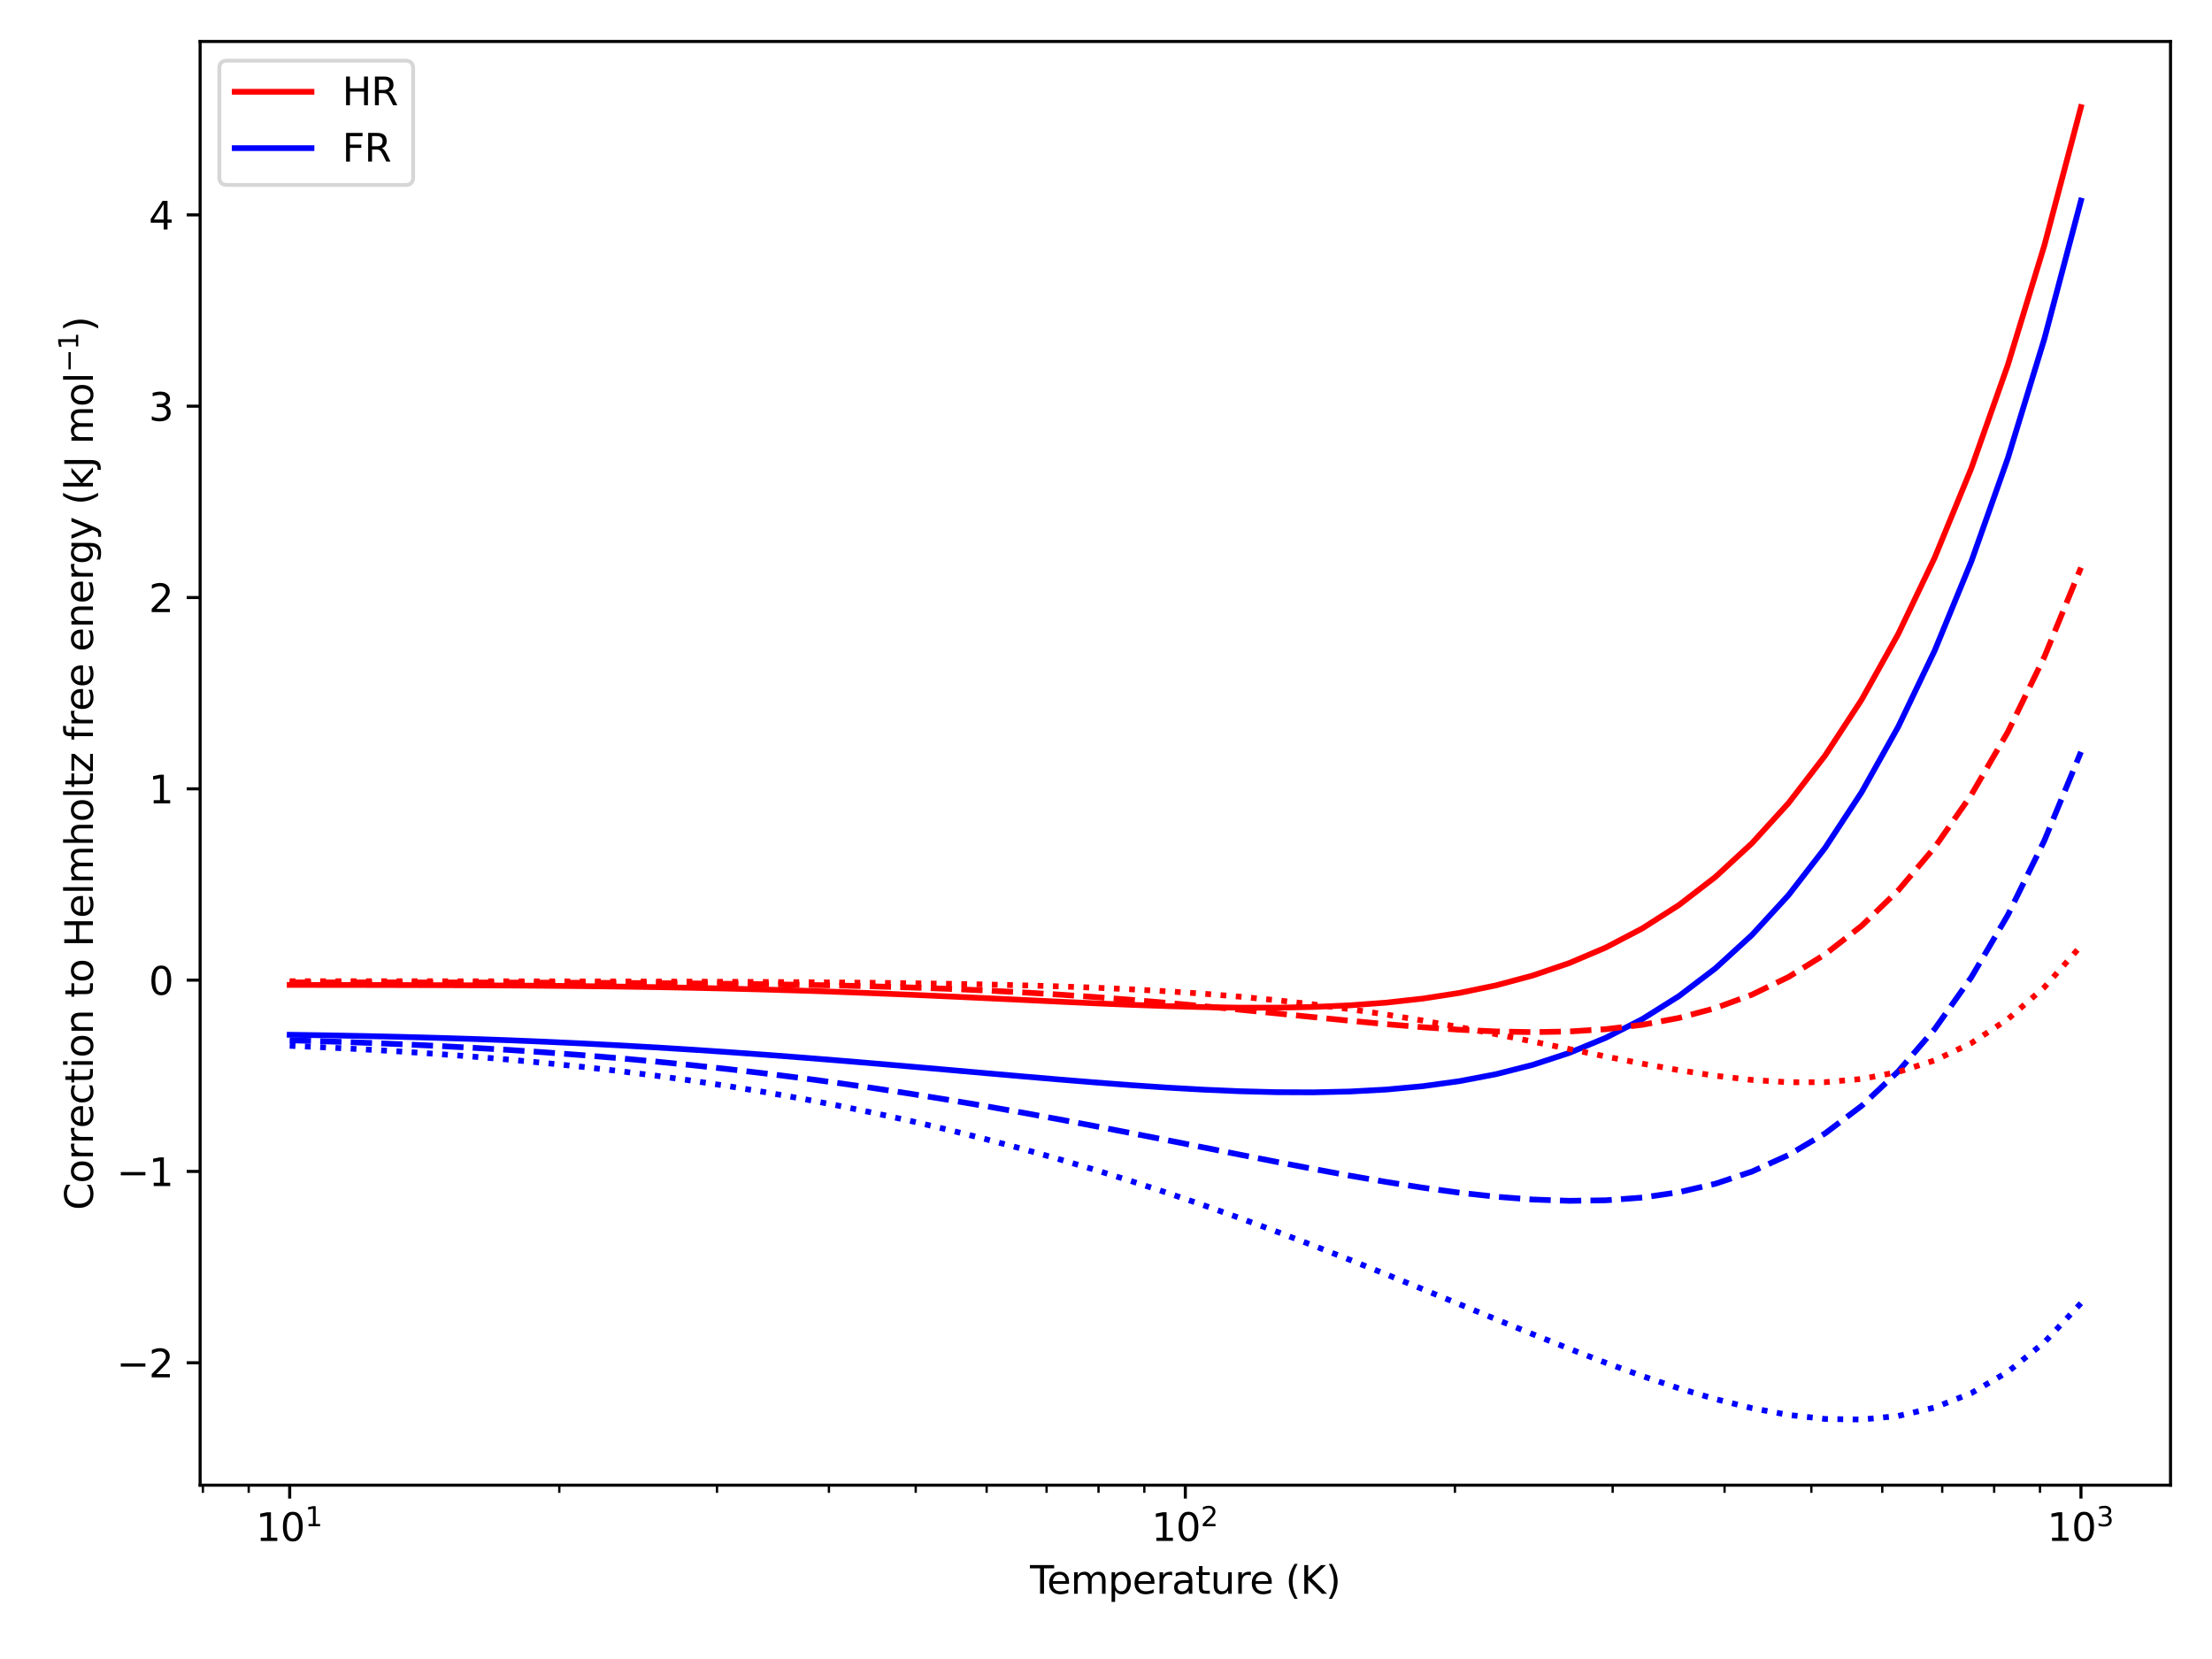 <?xml version="1.0" encoding="utf-8" standalone="no"?>
<!DOCTYPE svg PUBLIC "-//W3C//DTD SVG 1.1//EN"
  "http://www.w3.org/Graphics/SVG/1.1/DTD/svg11.dtd">
<svg xmlns:xlink="http://www.w3.org/1999/xlink" width="576pt" height="432pt" viewBox="0 0 576 432" xmlns="http://www.w3.org/2000/svg" version="1.1">
 <defs>
  <style type="text/css">*{stroke-linejoin: round; stroke-linecap: butt}</style>
 </defs>
 <g id="figure_1">
  <g id="patch_1">
   <path d="M 0 432 
L 576 432 
L 576 0 
L 0 0 
z
" style="fill: #ffffff"/>
  </g>
  <g id="axes_1">
   <g id="patch_2">
    <path d="M 52.112 386.728 
L 565.2 386.728 
L 565.2 10.8 
L 52.112 10.8 
z
" style="fill: #ffffff"/>
   </g>
   <g id="matplotlib.axis_1">
    <g id="xtick_1">
     <g id="line2d_1">
      <defs>
       <path id="mb625c2a317" d="M 0 0 
L 0 3.5 
" style="stroke: #000000; stroke-width: 0.8"/>
      </defs>
      <g>
       <use xlink:href="#mb625c2a317" x="75.434" y="386.728" style="stroke: #000000; stroke-width: 0.8"/>
      </g>
     </g>
     <g id="text_1">
      <!-- $\mathdefault{10^{1}}$ -->
      <g transform="translate(66.634 401.326) scale(0.1 -0.1)">
       <defs>
        <path id="DejaVuSans-31" d="M 794 531 
L 1825 531 
L 1825 4091 
L 703 3866 
L 703 4441 
L 1819 4666 
L 2450 4666 
L 2450 531 
L 3481 531 
L 3481 0 
L 794 0 
L 794 531 
z
" transform="scale(0.016)"/>
        <path id="DejaVuSans-30" d="M 2034 4250 
Q 1547 4250 1301 3770 
Q 1056 3291 1056 2328 
Q 1056 1369 1301 889 
Q 1547 409 2034 409 
Q 2525 409 2770 889 
Q 3016 1369 3016 2328 
Q 3016 3291 2770 3770 
Q 2525 4250 2034 4250 
z
M 2034 4750 
Q 2819 4750 3233 4129 
Q 3647 3509 3647 2328 
Q 3647 1150 3233 529 
Q 2819 -91 2034 -91 
Q 1250 -91 836 529 
Q 422 1150 422 2328 
Q 422 3509 836 4129 
Q 1250 4750 2034 4750 
z
" transform="scale(0.016)"/>
       </defs>
       <use xlink:href="#DejaVuSans-31" transform="translate(0 0.684)"/>
       <use xlink:href="#DejaVuSans-30" transform="translate(63.623 0.684)"/>
       <use xlink:href="#DejaVuSans-31" transform="translate(128.203 38.966) scale(0.7)"/>
      </g>
     </g>
    </g>
    <g id="xtick_2">
     <g id="line2d_2">
      <g>
       <use xlink:href="#mb625c2a317" x="308.656" y="386.728" style="stroke: #000000; stroke-width: 0.8"/>
      </g>
     </g>
     <g id="text_2">
      <!-- $\mathdefault{10^{2}}$ -->
      <g transform="translate(299.856 401.326) scale(0.1 -0.1)">
       <defs>
        <path id="DejaVuSans-32" d="M 1228 531 
L 3431 531 
L 3431 0 
L 469 0 
L 469 531 
Q 828 903 1448 1529 
Q 2069 2156 2228 2338 
Q 2531 2678 2651 2914 
Q 2772 3150 2772 3378 
Q 2772 3750 2511 3984 
Q 2250 4219 1831 4219 
Q 1534 4219 1204 4116 
Q 875 4013 500 3803 
L 500 4441 
Q 881 4594 1212 4672 
Q 1544 4750 1819 4750 
Q 2544 4750 2975 4387 
Q 3406 4025 3406 3419 
Q 3406 3131 3298 2873 
Q 3191 2616 2906 2266 
Q 2828 2175 2409 1742 
Q 1991 1309 1228 531 
z
" transform="scale(0.016)"/>
       </defs>
       <use xlink:href="#DejaVuSans-31" transform="translate(0 0.766)"/>
       <use xlink:href="#DejaVuSans-30" transform="translate(63.623 0.766)"/>
       <use xlink:href="#DejaVuSans-32" transform="translate(128.203 39.047) scale(0.7)"/>
      </g>
     </g>
    </g>
    <g id="xtick_3">
     <g id="line2d_3">
      <g>
       <use xlink:href="#mb625c2a317" x="541.878" y="386.728" style="stroke: #000000; stroke-width: 0.8"/>
      </g>
     </g>
     <g id="text_3">
      <!-- $\mathdefault{10^{3}}$ -->
      <g transform="translate(533.078 401.326) scale(0.1 -0.1)">
       <defs>
        <path id="DejaVuSans-33" d="M 2597 2516 
Q 3050 2419 3304 2112 
Q 3559 1806 3559 1356 
Q 3559 666 3084 287 
Q 2609 -91 1734 -91 
Q 1441 -91 1130 -33 
Q 819 25 488 141 
L 488 750 
Q 750 597 1062 519 
Q 1375 441 1716 441 
Q 2309 441 2620 675 
Q 2931 909 2931 1356 
Q 2931 1769 2642 2001 
Q 2353 2234 1838 2234 
L 1294 2234 
L 1294 2753 
L 1863 2753 
Q 2328 2753 2575 2939 
Q 2822 3125 2822 3475 
Q 2822 3834 2567 4026 
Q 2313 4219 1838 4219 
Q 1578 4219 1281 4162 
Q 984 4106 628 3988 
L 628 4550 
Q 988 4650 1302 4700 
Q 1616 4750 1894 4750 
Q 2613 4750 3031 4423 
Q 3450 4097 3450 3541 
Q 3450 3153 3228 2886 
Q 3006 2619 2597 2516 
z
" transform="scale(0.016)"/>
       </defs>
       <use xlink:href="#DejaVuSans-31" transform="translate(0 0.766)"/>
       <use xlink:href="#DejaVuSans-30" transform="translate(63.623 0.766)"/>
       <use xlink:href="#DejaVuSans-33" transform="translate(128.203 39.047) scale(0.7)"/>
      </g>
     </g>
    </g>
    <g id="xtick_4">
     <g id="line2d_4">
      <defs>
       <path id="ma279781ed6" d="M 0 0 
L 0 2 
" style="stroke: #000000; stroke-width: 0.6"/>
      </defs>
      <g>
       <use xlink:href="#ma279781ed6" x="52.833" y="386.728" style="stroke: #000000; stroke-width: 0.6"/>
      </g>
     </g>
    </g>
    <g id="xtick_5">
     <g id="line2d_5">
      <g>
       <use xlink:href="#ma279781ed6" x="64.763" y="386.728" style="stroke: #000000; stroke-width: 0.6"/>
      </g>
     </g>
    </g>
    <g id="xtick_6">
     <g id="line2d_6">
      <g>
       <use xlink:href="#ma279781ed6" x="145.641" y="386.728" style="stroke: #000000; stroke-width: 0.6"/>
      </g>
     </g>
    </g>
    <g id="xtick_7">
     <g id="line2d_7">
      <g>
       <use xlink:href="#ma279781ed6" x="186.709" y="386.728" style="stroke: #000000; stroke-width: 0.6"/>
      </g>
     </g>
    </g>
    <g id="xtick_8">
     <g id="line2d_8">
      <g>
       <use xlink:href="#ma279781ed6" x="215.848" y="386.728" style="stroke: #000000; stroke-width: 0.6"/>
      </g>
     </g>
    </g>
    <g id="xtick_9">
     <g id="line2d_9">
      <g>
       <use xlink:href="#ma279781ed6" x="238.449" y="386.728" style="stroke: #000000; stroke-width: 0.6"/>
      </g>
     </g>
    </g>
    <g id="xtick_10">
     <g id="line2d_10">
      <g>
       <use xlink:href="#ma279781ed6" x="256.916" y="386.728" style="stroke: #000000; stroke-width: 0.6"/>
      </g>
     </g>
    </g>
    <g id="xtick_11">
     <g id="line2d_11">
      <g>
       <use xlink:href="#ma279781ed6" x="272.529" y="386.728" style="stroke: #000000; stroke-width: 0.6"/>
      </g>
     </g>
    </g>
    <g id="xtick_12">
     <g id="line2d_12">
      <g>
       <use xlink:href="#ma279781ed6" x="286.054" y="386.728" style="stroke: #000000; stroke-width: 0.6"/>
      </g>
     </g>
    </g>
    <g id="xtick_13">
     <g id="line2d_13">
      <g>
       <use xlink:href="#ma279781ed6" x="297.984" y="386.728" style="stroke: #000000; stroke-width: 0.6"/>
      </g>
     </g>
    </g>
    <g id="xtick_14">
     <g id="line2d_14">
      <g>
       <use xlink:href="#ma279781ed6" x="378.863" y="386.728" style="stroke: #000000; stroke-width: 0.6"/>
      </g>
     </g>
    </g>
    <g id="xtick_15">
     <g id="line2d_15">
      <g>
       <use xlink:href="#ma279781ed6" x="419.931" y="386.728" style="stroke: #000000; stroke-width: 0.6"/>
      </g>
     </g>
    </g>
    <g id="xtick_16">
     <g id="line2d_16">
      <g>
       <use xlink:href="#ma279781ed6" x="449.07" y="386.728" style="stroke: #000000; stroke-width: 0.6"/>
      </g>
     </g>
    </g>
    <g id="xtick_17">
     <g id="line2d_17">
      <g>
       <use xlink:href="#ma279781ed6" x="471.671" y="386.728" style="stroke: #000000; stroke-width: 0.6"/>
      </g>
     </g>
    </g>
    <g id="xtick_18">
     <g id="line2d_18">
      <g>
       <use xlink:href="#ma279781ed6" x="490.138" y="386.728" style="stroke: #000000; stroke-width: 0.6"/>
      </g>
     </g>
    </g>
    <g id="xtick_19">
     <g id="line2d_19">
      <g>
       <use xlink:href="#ma279781ed6" x="505.751" y="386.728" style="stroke: #000000; stroke-width: 0.6"/>
      </g>
     </g>
    </g>
    <g id="xtick_20">
     <g id="line2d_20">
      <g>
       <use xlink:href="#ma279781ed6" x="519.276" y="386.728" style="stroke: #000000; stroke-width: 0.6"/>
      </g>
     </g>
    </g>
    <g id="xtick_21">
     <g id="line2d_21">
      <g>
       <use xlink:href="#ma279781ed6" x="531.206" y="386.728" style="stroke: #000000; stroke-width: 0.6"/>
      </g>
     </g>
    </g>
    <g id="text_4">
     <!-- Temperature (K) -->
     <g transform="translate(268.217 415.005) scale(0.1 -0.1)">
      <defs>
       <path id="DejaVuSans-54" d="M -19 4666 
L 3928 4666 
L 3928 4134 
L 2272 4134 
L 2272 0 
L 1638 0 
L 1638 4134 
L -19 4134 
L -19 4666 
z
" transform="scale(0.016)"/>
       <path id="DejaVuSans-65" d="M 3597 1894 
L 3597 1613 
L 953 1613 
Q 991 1019 1311 708 
Q 1631 397 2203 397 
Q 2534 397 2845 478 
Q 3156 559 3463 722 
L 3463 178 
Q 3153 47 2828 -22 
Q 2503 -91 2169 -91 
Q 1331 -91 842 396 
Q 353 884 353 1716 
Q 353 2575 817 3079 
Q 1281 3584 2069 3584 
Q 2775 3584 3186 3129 
Q 3597 2675 3597 1894 
z
M 3022 2063 
Q 3016 2534 2758 2815 
Q 2500 3097 2075 3097 
Q 1594 3097 1305 2825 
Q 1016 2553 972 2059 
L 3022 2063 
z
" transform="scale(0.016)"/>
       <path id="DejaVuSans-6d" d="M 3328 2828 
Q 3544 3216 3844 3400 
Q 4144 3584 4550 3584 
Q 5097 3584 5394 3201 
Q 5691 2819 5691 2113 
L 5691 0 
L 5113 0 
L 5113 2094 
Q 5113 2597 4934 2840 
Q 4756 3084 4391 3084 
Q 3944 3084 3684 2787 
Q 3425 2491 3425 1978 
L 3425 0 
L 2847 0 
L 2847 2094 
Q 2847 2600 2669 2842 
Q 2491 3084 2119 3084 
Q 1678 3084 1418 2786 
Q 1159 2488 1159 1978 
L 1159 0 
L 581 0 
L 581 3500 
L 1159 3500 
L 1159 2956 
Q 1356 3278 1631 3431 
Q 1906 3584 2284 3584 
Q 2666 3584 2933 3390 
Q 3200 3197 3328 2828 
z
" transform="scale(0.016)"/>
       <path id="DejaVuSans-70" d="M 1159 525 
L 1159 -1331 
L 581 -1331 
L 581 3500 
L 1159 3500 
L 1159 2969 
Q 1341 3281 1617 3432 
Q 1894 3584 2278 3584 
Q 2916 3584 3314 3078 
Q 3713 2572 3713 1747 
Q 3713 922 3314 415 
Q 2916 -91 2278 -91 
Q 1894 -91 1617 61 
Q 1341 213 1159 525 
z
M 3116 1747 
Q 3116 2381 2855 2742 
Q 2594 3103 2138 3103 
Q 1681 3103 1420 2742 
Q 1159 2381 1159 1747 
Q 1159 1113 1420 752 
Q 1681 391 2138 391 
Q 2594 391 2855 752 
Q 3116 1113 3116 1747 
z
" transform="scale(0.016)"/>
       <path id="DejaVuSans-72" d="M 2631 2963 
Q 2534 3019 2420 3045 
Q 2306 3072 2169 3072 
Q 1681 3072 1420 2755 
Q 1159 2438 1159 1844 
L 1159 0 
L 581 0 
L 581 3500 
L 1159 3500 
L 1159 2956 
Q 1341 3275 1631 3429 
Q 1922 3584 2338 3584 
Q 2397 3584 2469 3576 
Q 2541 3569 2628 3553 
L 2631 2963 
z
" transform="scale(0.016)"/>
       <path id="DejaVuSans-61" d="M 2194 1759 
Q 1497 1759 1228 1600 
Q 959 1441 959 1056 
Q 959 750 1161 570 
Q 1363 391 1709 391 
Q 2188 391 2477 730 
Q 2766 1069 2766 1631 
L 2766 1759 
L 2194 1759 
z
M 3341 1997 
L 3341 0 
L 2766 0 
L 2766 531 
Q 2569 213 2275 61 
Q 1981 -91 1556 -91 
Q 1019 -91 701 211 
Q 384 513 384 1019 
Q 384 1609 779 1909 
Q 1175 2209 1959 2209 
L 2766 2209 
L 2766 2266 
Q 2766 2663 2505 2880 
Q 2244 3097 1772 3097 
Q 1472 3097 1187 3025 
Q 903 2953 641 2809 
L 641 3341 
Q 956 3463 1253 3523 
Q 1550 3584 1831 3584 
Q 2591 3584 2966 3190 
Q 3341 2797 3341 1997 
z
" transform="scale(0.016)"/>
       <path id="DejaVuSans-74" d="M 1172 4494 
L 1172 3500 
L 2356 3500 
L 2356 3053 
L 1172 3053 
L 1172 1153 
Q 1172 725 1289 603 
Q 1406 481 1766 481 
L 2356 481 
L 2356 0 
L 1766 0 
Q 1100 0 847 248 
Q 594 497 594 1153 
L 594 3053 
L 172 3053 
L 172 3500 
L 594 3500 
L 594 4494 
L 1172 4494 
z
" transform="scale(0.016)"/>
       <path id="DejaVuSans-75" d="M 544 1381 
L 544 3500 
L 1119 3500 
L 1119 1403 
Q 1119 906 1312 657 
Q 1506 409 1894 409 
Q 2359 409 2629 706 
Q 2900 1003 2900 1516 
L 2900 3500 
L 3475 3500 
L 3475 0 
L 2900 0 
L 2900 538 
Q 2691 219 2414 64 
Q 2138 -91 1772 -91 
Q 1169 -91 856 284 
Q 544 659 544 1381 
z
M 1991 3584 
L 1991 3584 
z
" transform="scale(0.016)"/>
       <path id="DejaVuSans-20" transform="scale(0.016)"/>
       <path id="DejaVuSans-28" d="M 1984 4856 
Q 1566 4138 1362 3434 
Q 1159 2731 1159 2009 
Q 1159 1288 1364 580 
Q 1569 -128 1984 -844 
L 1484 -844 
Q 1016 -109 783 600 
Q 550 1309 550 2009 
Q 550 2706 781 3412 
Q 1013 4119 1484 4856 
L 1984 4856 
z
" transform="scale(0.016)"/>
       <path id="DejaVuSans-4b" d="M 628 4666 
L 1259 4666 
L 1259 2694 
L 3353 4666 
L 4166 4666 
L 1850 2491 
L 4331 0 
L 3500 0 
L 1259 2247 
L 1259 0 
L 628 0 
L 628 4666 
z
" transform="scale(0.016)"/>
       <path id="DejaVuSans-29" d="M 513 4856 
L 1013 4856 
Q 1481 4119 1714 3412 
Q 1947 2706 1947 2009 
Q 1947 1309 1714 600 
Q 1481 -109 1013 -844 
L 513 -844 
Q 928 -128 1133 580 
Q 1338 1288 1338 2009 
Q 1338 2731 1133 3434 
Q 928 4138 513 4856 
z
" transform="scale(0.016)"/>
      </defs>
      <use xlink:href="#DejaVuSans-54"/>
      <use xlink:href="#DejaVuSans-65" x="44.084"/>
      <use xlink:href="#DejaVuSans-6d" x="105.607"/>
      <use xlink:href="#DejaVuSans-70" x="203.02"/>
      <use xlink:href="#DejaVuSans-65" x="266.496"/>
      <use xlink:href="#DejaVuSans-72" x="328.02"/>
      <use xlink:href="#DejaVuSans-61" x="369.133"/>
      <use xlink:href="#DejaVuSans-74" x="430.412"/>
      <use xlink:href="#DejaVuSans-75" x="469.621"/>
      <use xlink:href="#DejaVuSans-72" x="533"/>
      <use xlink:href="#DejaVuSans-65" x="571.863"/>
      <use xlink:href="#DejaVuSans-20" x="633.387"/>
      <use xlink:href="#DejaVuSans-28" x="665.174"/>
      <use xlink:href="#DejaVuSans-4b" x="704.188"/>
      <use xlink:href="#DejaVuSans-29" x="769.764"/>
     </g>
    </g>
   </g>
   <g id="matplotlib.axis_2">
    <g id="ytick_1">
     <g id="line2d_22">
      <defs>
       <path id="m19db33b92f" d="M 0 0 
L -3.5 0 
" style="stroke: #000000; stroke-width: 0.8"/>
      </defs>
      <g>
       <use xlink:href="#m19db33b92f" x="52.112" y="354.855" style="stroke: #000000; stroke-width: 0.8"/>
      </g>
     </g>
     <g id="text_5">
      <!-- −2 -->
      <g transform="translate(30.37 358.654) scale(0.1 -0.1)">
       <defs>
        <path id="DejaVuSans-2212" d="M 678 2272 
L 4684 2272 
L 4684 1741 
L 678 1741 
L 678 2272 
z
" transform="scale(0.016)"/>
       </defs>
       <use xlink:href="#DejaVuSans-2212"/>
       <use xlink:href="#DejaVuSans-32" x="83.789"/>
      </g>
     </g>
    </g>
    <g id="ytick_2">
     <g id="line2d_23">
      <g>
       <use xlink:href="#m19db33b92f" x="52.112" y="305.039" style="stroke: #000000; stroke-width: 0.8"/>
      </g>
     </g>
     <g id="text_6">
      <!-- −1 -->
      <g transform="translate(30.37 308.838) scale(0.1 -0.1)">
       <use xlink:href="#DejaVuSans-2212"/>
       <use xlink:href="#DejaVuSans-31" x="83.789"/>
      </g>
     </g>
    </g>
    <g id="ytick_3">
     <g id="line2d_24">
      <g>
       <use xlink:href="#m19db33b92f" x="52.112" y="255.223" style="stroke: #000000; stroke-width: 0.8"/>
      </g>
     </g>
     <g id="text_7">
      <!-- 0 -->
      <g transform="translate(38.749 259.022) scale(0.1 -0.1)">
       <use xlink:href="#DejaVuSans-30"/>
      </g>
     </g>
    </g>
    <g id="ytick_4">
     <g id="line2d_25">
      <g>
       <use xlink:href="#m19db33b92f" x="52.112" y="205.407" style="stroke: #000000; stroke-width: 0.8"/>
      </g>
     </g>
     <g id="text_8">
      <!-- 1 -->
      <g transform="translate(38.749 209.206) scale(0.1 -0.1)">
       <use xlink:href="#DejaVuSans-31"/>
      </g>
     </g>
    </g>
    <g id="ytick_5">
     <g id="line2d_26">
      <g>
       <use xlink:href="#m19db33b92f" x="52.112" y="155.591" style="stroke: #000000; stroke-width: 0.8"/>
      </g>
     </g>
     <g id="text_9">
      <!-- 2 -->
      <g transform="translate(38.749 159.39) scale(0.1 -0.1)">
       <use xlink:href="#DejaVuSans-32"/>
      </g>
     </g>
    </g>
    <g id="ytick_6">
     <g id="line2d_27">
      <g>
       <use xlink:href="#m19db33b92f" x="52.112" y="105.775" style="stroke: #000000; stroke-width: 0.8"/>
      </g>
     </g>
     <g id="text_10">
      <!-- 3 -->
      <g transform="translate(38.749 109.574) scale(0.1 -0.1)">
       <use xlink:href="#DejaVuSans-33"/>
      </g>
     </g>
    </g>
    <g id="ytick_7">
     <g id="line2d_28">
      <g>
       <use xlink:href="#m19db33b92f" x="52.112" y="55.959" style="stroke: #000000; stroke-width: 0.8"/>
      </g>
     </g>
     <g id="text_11">
      <!-- 4 -->
      <g transform="translate(38.749 59.759) scale(0.1 -0.1)">
       <defs>
        <path id="DejaVuSans-34" d="M 2419 4116 
L 825 1625 
L 2419 1625 
L 2419 4116 
z
M 2253 4666 
L 3047 4666 
L 3047 1625 
L 3713 1625 
L 3713 1100 
L 3047 1100 
L 3047 0 
L 2419 0 
L 2419 1100 
L 313 1100 
L 313 1709 
L 2253 4666 
z
" transform="scale(0.016)"/>
       </defs>
       <use xlink:href="#DejaVuSans-34"/>
      </g>
     </g>
    </g>
    <g id="text_12">
     <!-- Correction to Helmholtz free energy (kJ mol$^{-1}$) -->
     <g transform="translate(24.27 315.114) rotate(-90) scale(0.1 -0.1)">
      <defs>
       <path id="DejaVuSans-43" d="M 4122 4306 
L 4122 3641 
Q 3803 3938 3442 4084 
Q 3081 4231 2675 4231 
Q 1875 4231 1450 3742 
Q 1025 3253 1025 2328 
Q 1025 1406 1450 917 
Q 1875 428 2675 428 
Q 3081 428 3442 575 
Q 3803 722 4122 1019 
L 4122 359 
Q 3791 134 3420 21 
Q 3050 -91 2638 -91 
Q 1578 -91 968 557 
Q 359 1206 359 2328 
Q 359 3453 968 4101 
Q 1578 4750 2638 4750 
Q 3056 4750 3426 4639 
Q 3797 4528 4122 4306 
z
" transform="scale(0.016)"/>
       <path id="DejaVuSans-6f" d="M 1959 3097 
Q 1497 3097 1228 2736 
Q 959 2375 959 1747 
Q 959 1119 1226 758 
Q 1494 397 1959 397 
Q 2419 397 2687 759 
Q 2956 1122 2956 1747 
Q 2956 2369 2687 2733 
Q 2419 3097 1959 3097 
z
M 1959 3584 
Q 2709 3584 3137 3096 
Q 3566 2609 3566 1747 
Q 3566 888 3137 398 
Q 2709 -91 1959 -91 
Q 1206 -91 779 398 
Q 353 888 353 1747 
Q 353 2609 779 3096 
Q 1206 3584 1959 3584 
z
" transform="scale(0.016)"/>
       <path id="DejaVuSans-63" d="M 3122 3366 
L 3122 2828 
Q 2878 2963 2633 3030 
Q 2388 3097 2138 3097 
Q 1578 3097 1268 2742 
Q 959 2388 959 1747 
Q 959 1106 1268 751 
Q 1578 397 2138 397 
Q 2388 397 2633 464 
Q 2878 531 3122 666 
L 3122 134 
Q 2881 22 2623 -34 
Q 2366 -91 2075 -91 
Q 1284 -91 818 406 
Q 353 903 353 1747 
Q 353 2603 823 3093 
Q 1294 3584 2113 3584 
Q 2378 3584 2631 3529 
Q 2884 3475 3122 3366 
z
" transform="scale(0.016)"/>
       <path id="DejaVuSans-69" d="M 603 3500 
L 1178 3500 
L 1178 0 
L 603 0 
L 603 3500 
z
M 603 4863 
L 1178 4863 
L 1178 4134 
L 603 4134 
L 603 4863 
z
" transform="scale(0.016)"/>
       <path id="DejaVuSans-6e" d="M 3513 2113 
L 3513 0 
L 2938 0 
L 2938 2094 
Q 2938 2591 2744 2837 
Q 2550 3084 2163 3084 
Q 1697 3084 1428 2787 
Q 1159 2491 1159 1978 
L 1159 0 
L 581 0 
L 581 3500 
L 1159 3500 
L 1159 2956 
Q 1366 3272 1645 3428 
Q 1925 3584 2291 3584 
Q 2894 3584 3203 3211 
Q 3513 2838 3513 2113 
z
" transform="scale(0.016)"/>
       <path id="DejaVuSans-48" d="M 628 4666 
L 1259 4666 
L 1259 2753 
L 3553 2753 
L 3553 4666 
L 4184 4666 
L 4184 0 
L 3553 0 
L 3553 2222 
L 1259 2222 
L 1259 0 
L 628 0 
L 628 4666 
z
" transform="scale(0.016)"/>
       <path id="DejaVuSans-6c" d="M 603 4863 
L 1178 4863 
L 1178 0 
L 603 0 
L 603 4863 
z
" transform="scale(0.016)"/>
       <path id="DejaVuSans-68" d="M 3513 2113 
L 3513 0 
L 2938 0 
L 2938 2094 
Q 2938 2591 2744 2837 
Q 2550 3084 2163 3084 
Q 1697 3084 1428 2787 
Q 1159 2491 1159 1978 
L 1159 0 
L 581 0 
L 581 4863 
L 1159 4863 
L 1159 2956 
Q 1366 3272 1645 3428 
Q 1925 3584 2291 3584 
Q 2894 3584 3203 3211 
Q 3513 2838 3513 2113 
z
" transform="scale(0.016)"/>
       <path id="DejaVuSans-7a" d="M 353 3500 
L 3084 3500 
L 3084 2975 
L 922 459 
L 3084 459 
L 3084 0 
L 275 0 
L 275 525 
L 2438 3041 
L 353 3041 
L 353 3500 
z
" transform="scale(0.016)"/>
       <path id="DejaVuSans-66" d="M 2375 4863 
L 2375 4384 
L 1825 4384 
Q 1516 4384 1395 4259 
Q 1275 4134 1275 3809 
L 1275 3500 
L 2222 3500 
L 2222 3053 
L 1275 3053 
L 1275 0 
L 697 0 
L 697 3053 
L 147 3053 
L 147 3500 
L 697 3500 
L 697 3744 
Q 697 4328 969 4595 
Q 1241 4863 1831 4863 
L 2375 4863 
z
" transform="scale(0.016)"/>
       <path id="DejaVuSans-67" d="M 2906 1791 
Q 2906 2416 2648 2759 
Q 2391 3103 1925 3103 
Q 1463 3103 1205 2759 
Q 947 2416 947 1791 
Q 947 1169 1205 825 
Q 1463 481 1925 481 
Q 2391 481 2648 825 
Q 2906 1169 2906 1791 
z
M 3481 434 
Q 3481 -459 3084 -895 
Q 2688 -1331 1869 -1331 
Q 1566 -1331 1297 -1286 
Q 1028 -1241 775 -1147 
L 775 -588 
Q 1028 -725 1275 -790 
Q 1522 -856 1778 -856 
Q 2344 -856 2625 -561 
Q 2906 -266 2906 331 
L 2906 616 
Q 2728 306 2450 153 
Q 2172 0 1784 0 
Q 1141 0 747 490 
Q 353 981 353 1791 
Q 353 2603 747 3093 
Q 1141 3584 1784 3584 
Q 2172 3584 2450 3431 
Q 2728 3278 2906 2969 
L 2906 3500 
L 3481 3500 
L 3481 434 
z
" transform="scale(0.016)"/>
       <path id="DejaVuSans-79" d="M 2059 -325 
Q 1816 -950 1584 -1140 
Q 1353 -1331 966 -1331 
L 506 -1331 
L 506 -850 
L 844 -850 
Q 1081 -850 1212 -737 
Q 1344 -625 1503 -206 
L 1606 56 
L 191 3500 
L 800 3500 
L 1894 763 
L 2988 3500 
L 3597 3500 
L 2059 -325 
z
" transform="scale(0.016)"/>
       <path id="DejaVuSans-6b" d="M 581 4863 
L 1159 4863 
L 1159 1991 
L 2875 3500 
L 3609 3500 
L 1753 1863 
L 3688 0 
L 2938 0 
L 1159 1709 
L 1159 0 
L 581 0 
L 581 4863 
z
" transform="scale(0.016)"/>
       <path id="DejaVuSans-4a" d="M 628 4666 
L 1259 4666 
L 1259 325 
Q 1259 -519 939 -900 
Q 619 -1281 -91 -1281 
L -331 -1281 
L -331 -750 
L -134 -750 
Q 284 -750 456 -515 
Q 628 -281 628 325 
L 628 4666 
z
" transform="scale(0.016)"/>
      </defs>
      <use xlink:href="#DejaVuSans-43" transform="translate(0 0.684)"/>
      <use xlink:href="#DejaVuSans-6f" transform="translate(69.824 0.684)"/>
      <use xlink:href="#DejaVuSans-72" transform="translate(131.006 0.684)"/>
      <use xlink:href="#DejaVuSans-72" transform="translate(172.119 0.684)"/>
      <use xlink:href="#DejaVuSans-65" transform="translate(213.232 0.684)"/>
      <use xlink:href="#DejaVuSans-63" transform="translate(274.756 0.684)"/>
      <use xlink:href="#DejaVuSans-74" transform="translate(329.736 0.684)"/>
      <use xlink:href="#DejaVuSans-69" transform="translate(368.945 0.684)"/>
      <use xlink:href="#DejaVuSans-6f" transform="translate(396.729 0.684)"/>
      <use xlink:href="#DejaVuSans-6e" transform="translate(457.91 0.684)"/>
      <use xlink:href="#DejaVuSans-20" transform="translate(521.289 0.684)"/>
      <use xlink:href="#DejaVuSans-74" transform="translate(553.076 0.684)"/>
      <use xlink:href="#DejaVuSans-6f" transform="translate(592.285 0.684)"/>
      <use xlink:href="#DejaVuSans-20" transform="translate(653.467 0.684)"/>
      <use xlink:href="#DejaVuSans-48" transform="translate(685.254 0.684)"/>
      <use xlink:href="#DejaVuSans-65" transform="translate(760.449 0.684)"/>
      <use xlink:href="#DejaVuSans-6c" transform="translate(821.973 0.684)"/>
      <use xlink:href="#DejaVuSans-6d" transform="translate(849.756 0.684)"/>
      <use xlink:href="#DejaVuSans-68" transform="translate(947.168 0.684)"/>
      <use xlink:href="#DejaVuSans-6f" transform="translate(1010.547 0.684)"/>
      <use xlink:href="#DejaVuSans-6c" transform="translate(1071.729 0.684)"/>
      <use xlink:href="#DejaVuSans-74" transform="translate(1099.512 0.684)"/>
      <use xlink:href="#DejaVuSans-7a" transform="translate(1138.721 0.684)"/>
      <use xlink:href="#DejaVuSans-20" transform="translate(1191.211 0.684)"/>
      <use xlink:href="#DejaVuSans-66" transform="translate(1222.998 0.684)"/>
      <use xlink:href="#DejaVuSans-72" transform="translate(1258.203 0.684)"/>
      <use xlink:href="#DejaVuSans-65" transform="translate(1299.316 0.684)"/>
      <use xlink:href="#DejaVuSans-65" transform="translate(1360.84 0.684)"/>
      <use xlink:href="#DejaVuSans-20" transform="translate(1422.363 0.684)"/>
      <use xlink:href="#DejaVuSans-65" transform="translate(1454.15 0.684)"/>
      <use xlink:href="#DejaVuSans-6e" transform="translate(1515.674 0.684)"/>
      <use xlink:href="#DejaVuSans-65" transform="translate(1579.053 0.684)"/>
      <use xlink:href="#DejaVuSans-72" transform="translate(1640.576 0.684)"/>
      <use xlink:href="#DejaVuSans-67" transform="translate(1681.689 0.684)"/>
      <use xlink:href="#DejaVuSans-79" transform="translate(1745.166 0.684)"/>
      <use xlink:href="#DejaVuSans-20" transform="translate(1804.346 0.684)"/>
      <use xlink:href="#DejaVuSans-28" transform="translate(1836.133 0.684)"/>
      <use xlink:href="#DejaVuSans-6b" transform="translate(1875.146 0.684)"/>
      <use xlink:href="#DejaVuSans-4a" transform="translate(1933.057 0.684)"/>
      <use xlink:href="#DejaVuSans-20" transform="translate(1962.549 0.684)"/>
      <use xlink:href="#DejaVuSans-6d" transform="translate(1994.336 0.684)"/>
      <use xlink:href="#DejaVuSans-6f" transform="translate(2091.748 0.684)"/>
      <use xlink:href="#DejaVuSans-6c" transform="translate(2152.93 0.684)"/>
      <use xlink:href="#DejaVuSans-2212" transform="translate(2181.67 38.966) scale(0.7)"/>
      <use xlink:href="#DejaVuSans-31" transform="translate(2240.322 38.966) scale(0.7)"/>
      <use xlink:href="#DejaVuSans-29" transform="translate(2287.593 0.684)"/>
     </g>
    </g>
   </g>
   <g id="line2d_29">
    <path d="M 75.434 256.471 
L 84.953 256.478 
L 94.473 256.49 
L 103.992 256.509 
L 113.511 256.535 
L 123.03 256.573 
L 132.55 256.625 
L 142.069 256.695 
L 151.588 256.785 
L 161.108 256.9 
L 170.627 257.043 
L 180.146 257.218 
L 189.665 257.428 
L 199.185 257.675 
L 208.704 257.959 
L 218.223 258.283 
L 227.742 258.643 
L 237.262 259.036 
L 246.781 259.458 
L 256.3 259.901 
L 265.819 260.355 
L 275.339 260.808 
L 284.858 261.244 
L 294.377 261.644 
L 303.896 261.988 
L 313.416 262.249 
L 322.935 262.397 
L 332.454 262.397 
L 341.973 262.209 
L 351.493 261.788 
L 361.012 261.08 
L 370.531 260.024 
L 380.05 258.552 
L 389.57 256.584 
L 399.089 254.03 
L 408.608 250.788 
L 418.127 246.741 
L 427.647 241.757 
L 437.166 235.686 
L 446.685 228.357 
L 456.204 219.577 
L 465.724 209.127 
L 475.243 196.761 
L 484.762 182.199 
L 494.282 165.125 
L 503.801 145.182 
L 513.32 121.97 
L 522.839 95.034 
L 532.359 63.865 
L 541.878 27.888 
" clip-path="url(#p2a814924e0)" style="fill: none; stroke: #ff0000; stroke-width: 1.5; stroke-linecap: square"/>
   </g>
   <g id="line2d_30">
    <path d="M 75.434 269.451 
L 84.953 269.596 
L 94.473 269.774 
L 103.992 269.987 
L 113.511 270.241 
L 123.03 270.537 
L 132.55 270.88 
L 142.069 271.27 
L 151.588 271.709 
L 161.108 272.199 
L 170.627 272.739 
L 180.146 273.329 
L 189.665 273.966 
L 199.185 274.648 
L 208.704 275.372 
L 218.223 276.134 
L 227.742 276.926 
L 237.262 277.743 
L 246.781 278.576 
L 256.3 279.415 
L 265.819 280.248 
L 275.339 281.061 
L 284.858 281.838 
L 294.377 282.56 
L 303.896 283.206 
L 313.416 283.748 
L 322.935 284.159 
L 332.454 284.403 
L 341.973 284.442 
L 351.493 284.23 
L 361.012 283.715 
L 370.531 282.837 
L 380.05 281.529 
L 389.57 279.711 
L 399.089 277.296 
L 408.608 274.181 
L 418.127 270.25 
L 427.647 265.373 
L 437.166 259.399 
L 446.685 252.159 
L 456.204 243.46 
L 465.724 233.085 
L 475.243 220.787 
L 484.762 206.287 
L 494.282 189.269 
L 503.801 169.378 
L 513.32 146.213 
L 522.839 119.32 
L 532.359 88.191 
L 541.878 52.249 
" clip-path="url(#p2a814924e0)" style="fill: none; stroke: #0000ff; stroke-width: 1.5; stroke-linecap: square"/>
   </g>
   <g id="line2d_31">
    <path d="M 75.434 255.81 
L 84.953 255.813 
L 94.473 255.816 
L 103.992 255.822 
L 113.511 255.83 
L 123.03 255.843 
L 132.55 255.86 
L 142.069 255.884 
L 151.588 255.916 
L 161.108 255.958 
L 170.627 256.013 
L 180.146 256.084 
L 189.665 256.176 
L 199.185 256.292 
L 208.704 256.44 
L 218.223 256.625 
L 227.742 256.856 
L 237.262 257.14 
L 246.781 257.485 
L 256.3 257.899 
L 265.819 258.388 
L 275.339 258.957 
L 284.858 259.606 
L 294.377 260.336 
L 303.896 261.14 
L 313.416 262.01 
L 322.935 262.932 
L 332.454 263.888 
L 341.973 264.854 
L 351.493 265.801 
L 361.012 266.693 
L 370.531 267.49 
L 380.05 268.14 
L 389.57 268.588 
L 399.089 268.766 
L 408.608 268.599 
L 418.127 267.998 
L 427.647 266.862 
L 437.166 265.076 
L 446.685 262.509 
L 456.204 259.009 
L 465.724 254.405 
L 475.243 248.503 
L 484.762 241.079 
L 494.282 231.882 
L 503.801 220.625 
L 513.32 206.982 
L 522.839 190.587 
L 532.359 171.02 
L 541.878 147.811 
" clip-path="url(#p2a814924e0)" style="fill: none; stroke-dasharray: 5.55,2.4; stroke-dashoffset: 0; stroke: #ff0000; stroke-width: 1.5"/>
   </g>
   <g id="line2d_32">
    <path d="M 75.434 270.887 
L 84.953 271.173 
L 94.473 271.506 
L 103.992 271.89 
L 113.511 272.332 
L 123.03 272.834 
L 132.55 273.403 
L 142.069 274.041 
L 151.588 274.754 
L 161.108 275.544 
L 170.627 276.413 
L 180.146 277.365 
L 189.665 278.4 
L 199.185 279.519 
L 208.704 280.723 
L 218.223 282.012 
L 227.742 283.384 
L 237.262 284.837 
L 246.781 286.369 
L 256.3 287.975 
L 265.819 289.652 
L 275.339 291.392 
L 284.858 293.187 
L 294.377 295.028 
L 303.896 296.901 
L 313.416 298.794 
L 322.935 300.687 
L 332.454 302.56 
L 341.973 304.388 
L 351.493 306.141 
L 361.012 307.785 
L 370.531 309.28 
L 380.05 310.577 
L 389.57 311.622 
L 399.089 312.351 
L 408.608 312.69 
L 418.127 312.554 
L 427.647 311.846 
L 437.166 310.451 
L 446.685 308.242 
L 456.204 305.07 
L 465.724 300.766 
L 475.243 295.137 
L 484.762 287.963 
L 494.282 278.994 
L 503.801 267.945 
L 513.32 254.493 
L 522.839 238.271 
L 532.359 218.862 
L 541.878 195.797 
" clip-path="url(#p2a814924e0)" style="fill: none; stroke-dasharray: 5.55,2.4; stroke-dashoffset: 0; stroke: #0000ff; stroke-width: 1.5"/>
   </g>
   <g id="line2d_33">
    <path d="M 75.434 255.51 
L 84.953 255.511 
L 94.473 255.512 
L 103.992 255.515 
L 113.511 255.518 
L 123.03 255.524 
L 132.55 255.531 
L 142.069 255.541 
L 151.588 255.555 
L 161.108 255.573 
L 170.627 255.595 
L 180.146 255.625 
L 189.665 255.661 
L 199.185 255.707 
L 208.704 255.765 
L 218.223 255.837 
L 227.742 255.926 
L 237.262 256.037 
L 246.781 256.175 
L 256.3 256.348 
L 265.819 256.566 
L 275.339 256.838 
L 284.858 257.178 
L 294.377 257.602 
L 303.896 258.126 
L 313.416 258.766 
L 322.935 259.54 
L 332.454 260.46 
L 341.973 261.539 
L 351.493 262.783 
L 361.012 264.192 
L 370.531 265.758 
L 380.05 267.467 
L 389.57 269.295 
L 399.089 271.208 
L 408.608 273.163 
L 418.127 275.105 
L 427.647 276.967 
L 437.166 278.671 
L 446.685 280.123 
L 456.204 281.214 
L 465.724 281.819 
L 475.243 281.791 
L 484.762 280.963 
L 494.282 279.145 
L 503.801 276.115 
L 513.32 271.623 
L 522.839 265.384 
L 532.359 257.069 
L 541.878 246.308 
" clip-path="url(#p2a814924e0)" style="fill: none; stroke-dasharray: 1.5,2.475; stroke-dashoffset: 0; stroke: #ff0000; stroke-width: 1.5"/>
   </g>
   <g id="line2d_34">
    <path d="M 75.434 272.322 
L 84.953 272.75 
L 94.473 273.238 
L 103.992 273.793 
L 113.511 274.422 
L 123.03 275.131 
L 132.55 275.925 
L 142.069 276.813 
L 151.588 277.799 
L 161.108 278.888 
L 170.627 280.087 
L 180.146 281.401 
L 189.665 282.834 
L 199.185 284.39 
L 208.704 286.074 
L 218.223 287.89 
L 227.742 289.841 
L 237.262 291.931 
L 246.781 294.161 
L 256.3 296.536 
L 265.819 299.056 
L 275.339 301.723 
L 284.858 304.536 
L 294.377 307.495 
L 303.896 310.597 
L 313.416 313.839 
L 322.935 317.215 
L 332.454 320.717 
L 341.973 324.334 
L 351.493 328.053 
L 361.012 331.856 
L 370.531 335.722 
L 380.05 339.625 
L 389.57 343.533 
L 399.089 347.406 
L 408.608 351.2 
L 418.127 354.859 
L 427.647 358.319 
L 437.166 361.504 
L 446.685 364.325 
L 456.204 366.68 
L 465.724 368.447 
L 475.243 369.488 
L 484.762 369.64 
L 494.282 368.72 
L 503.801 366.513 
L 513.32 362.773 
L 522.839 357.221 
L 532.359 349.534 
L 541.878 339.345 
" clip-path="url(#p2a814924e0)" style="fill: none; stroke-dasharray: 1.5,2.475; stroke-dashoffset: 0; stroke: #0000ff; stroke-width: 1.5"/>
   </g>
   <g id="patch_3">
    <path d="M 52.112 386.728 
L 52.112 10.8 
" style="fill: none; stroke: #000000; stroke-width: 0.8; stroke-linejoin: miter; stroke-linecap: square"/>
   </g>
   <g id="patch_4">
    <path d="M 565.2 386.728 
L 565.2 10.8 
" style="fill: none; stroke: #000000; stroke-width: 0.8; stroke-linejoin: miter; stroke-linecap: square"/>
   </g>
   <g id="patch_5">
    <path d="M 52.112 386.728 
L 565.2 386.728 
" style="fill: none; stroke: #000000; stroke-width: 0.8; stroke-linejoin: miter; stroke-linecap: square"/>
   </g>
   <g id="patch_6">
    <path d="M 52.112 10.8 
L 565.2 10.8 
" style="fill: none; stroke: #000000; stroke-width: 0.8; stroke-linejoin: miter; stroke-linecap: square"/>
   </g>
   <g id="legend_1">
    <g id="patch_7">
     <path d="M 59.112 48.156 
L 105.581 48.156 
Q 107.581 48.156 107.581 46.156 
L 107.581 17.8 
Q 107.581 15.8 105.581 15.8 
L 59.112 15.8 
Q 57.112 15.8 57.112 17.8 
L 57.112 46.156 
Q 57.112 48.156 59.112 48.156 
z
" style="fill: #ffffff; opacity: 0.8; stroke: #cccccc; stroke-linejoin: miter"/>
    </g>
    <g id="line2d_35">
     <path d="M 61.112 23.898 
L 71.112 23.898 
L 81.112 23.898 
" style="fill: none; stroke: #ff0000; stroke-width: 1.5; stroke-linecap: square"/>
    </g>
    <g id="text_13">
     <!-- HR -->
     <g transform="translate(89.112 27.398) scale(0.1 -0.1)">
      <defs>
       <path id="DejaVuSans-52" d="M 2841 2188 
Q 3044 2119 3236 1894 
Q 3428 1669 3622 1275 
L 4263 0 
L 3584 0 
L 2988 1197 
Q 2756 1666 2539 1819 
Q 2322 1972 1947 1972 
L 1259 1972 
L 1259 0 
L 628 0 
L 628 4666 
L 2053 4666 
Q 2853 4666 3247 4331 
Q 3641 3997 3641 3322 
Q 3641 2881 3436 2590 
Q 3231 2300 2841 2188 
z
M 1259 4147 
L 1259 2491 
L 2053 2491 
Q 2509 2491 2742 2702 
Q 2975 2913 2975 3322 
Q 2975 3731 2742 3939 
Q 2509 4147 2053 4147 
L 1259 4147 
z
" transform="scale(0.016)"/>
      </defs>
      <use xlink:href="#DejaVuSans-48"/>
      <use xlink:href="#DejaVuSans-52" x="75.195"/>
     </g>
    </g>
    <g id="line2d_36">
     <path d="M 61.112 38.577 
L 71.112 38.577 
L 81.112 38.577 
" style="fill: none; stroke: #0000ff; stroke-width: 1.5; stroke-linecap: square"/>
    </g>
    <g id="text_14">
     <!-- FR -->
     <g transform="translate(89.112 42.077) scale(0.1 -0.1)">
      <defs>
       <path id="DejaVuSans-46" d="M 628 4666 
L 3309 4666 
L 3309 4134 
L 1259 4134 
L 1259 2759 
L 3109 2759 
L 3109 2228 
L 1259 2228 
L 1259 0 
L 628 0 
L 628 4666 
z
" transform="scale(0.016)"/>
      </defs>
      <use xlink:href="#DejaVuSans-46"/>
      <use xlink:href="#DejaVuSans-52" x="57.52"/>
     </g>
    </g>
   </g>
  </g>
 </g>
 <defs>
  <clipPath id="p2a814924e0">
   <rect x="52.112" y="10.8" width="513.088" height="375.928"/>
  </clipPath>
 </defs>
</svg>
